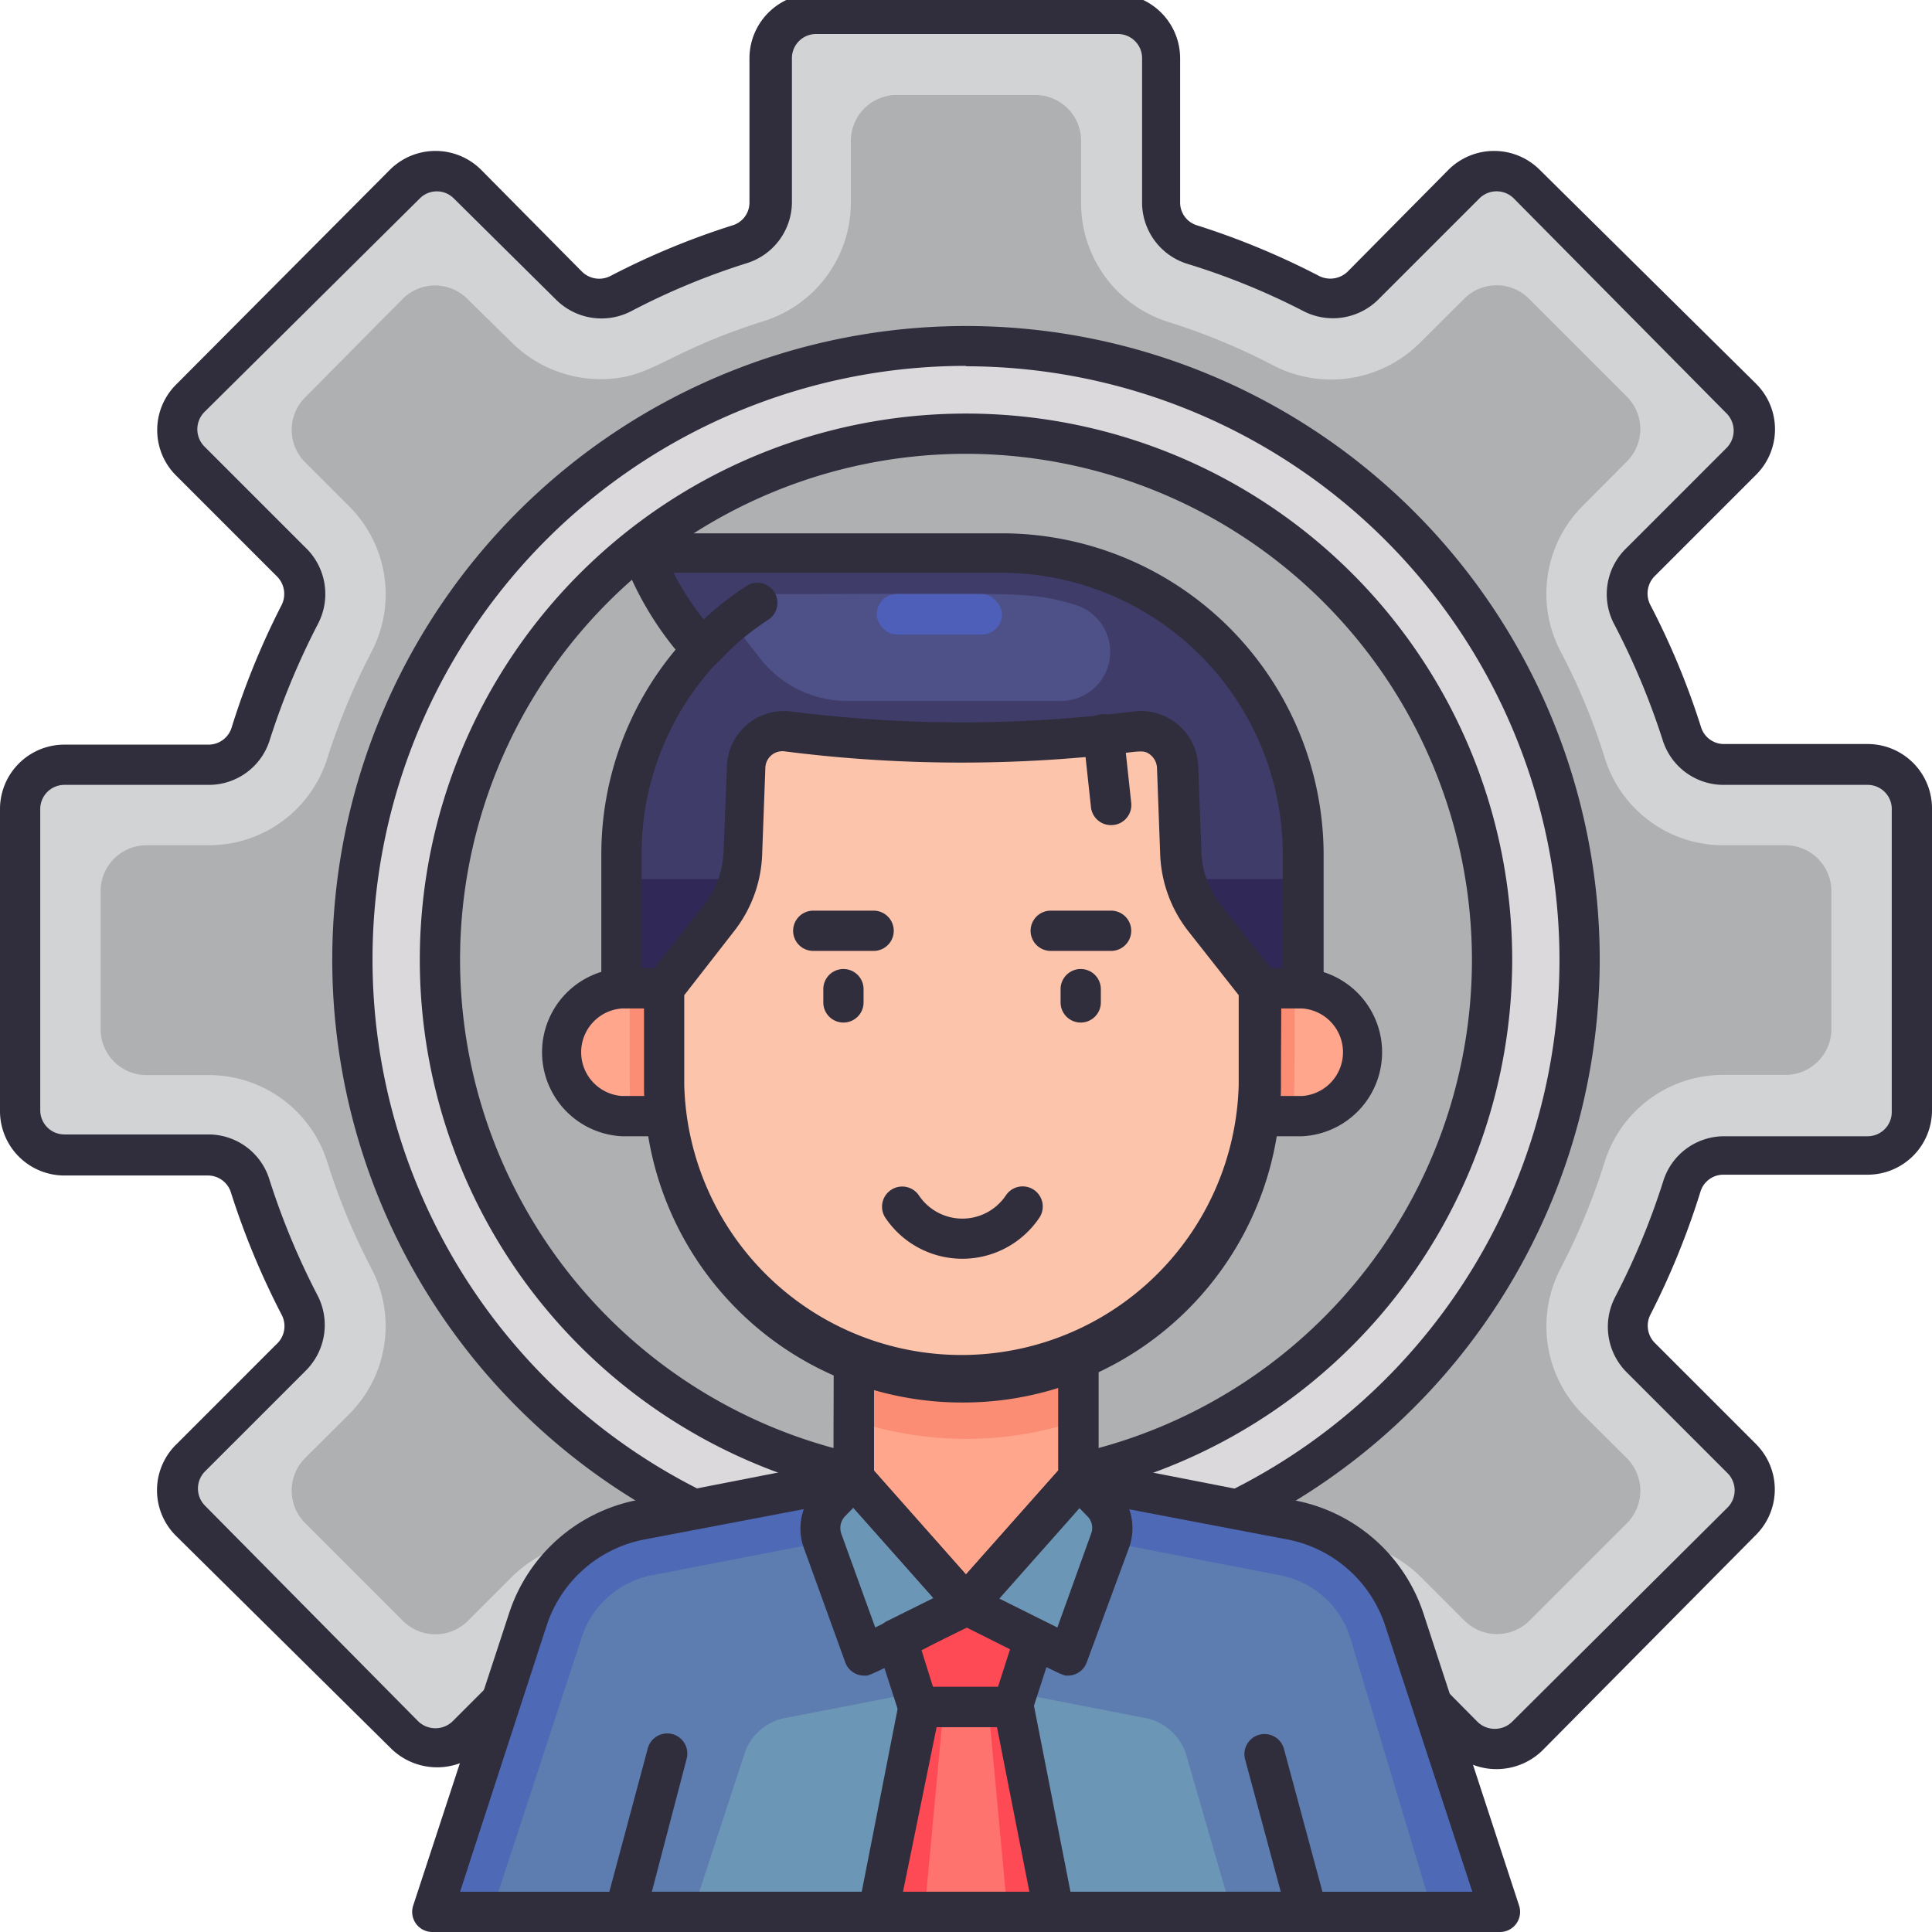 <svg xmlns="http://www.w3.org/2000/svg" viewBox="0 0 96 96"><defs><style>.cls-1{fill:#d1d3d4;}.cls-2{fill:#aeb0b2;}.cls-3{fill:#302d3d;}.cls-4{fill:#dbd9dc;}.cls-5{fill:#4e69b5;}.cls-6{fill:#5d7db0;}.cls-7{fill:#6c96b5;}.cls-8{fill:#fe4a55;}.cls-9{fill:#ff736e;}.cls-10{fill:#ffa68d;}.cls-11{fill:#fb8d74;}.cls-12{fill:#3f3c6a;}.cls-13{fill:#302856;}.cls-14{fill:#4e5088;}.cls-15{fill:#4e5fba;}.cls-16{fill:#fbc4ab;}</style></defs><title>Management</title><g id="Management"><path class="cls-1" d="M95,55.21v-15A2.2,2.2,0,0,0,92.8,38H85.61a2.18,2.18,0,0,1-2.07-1.55,37,37,0,0,0-2.46-5.91,2.23,2.23,0,0,1,.43-2.58l5-5.05a2.18,2.18,0,0,0,0-3.1L75.92,9.14a2.2,2.2,0,0,0-3.11,0l-5,5a2.24,2.24,0,0,1-2.59.43,37,37,0,0,0-5.91-2.46,2.18,2.18,0,0,1-1.55-2.07V2.89a2.2,2.2,0,0,0-2.2-2.2h-15a2.19,2.19,0,0,0-2.2,2.2v7.19a2.18,2.18,0,0,1-1.55,2.07,36.61,36.61,0,0,0-5.91,2.46,2.24,2.24,0,0,1-2.59-.43l-5-5a2.2,2.2,0,0,0-3.11,0L9.45,19.78a2.18,2.18,0,0,0,0,3.1l5,5.05a2.23,2.23,0,0,1,.43,2.58,37,37,0,0,0-2.46,5.91A2.18,2.18,0,0,1,10.39,38H3.2A2.2,2.2,0,0,0,1,40.17v15a2.19,2.19,0,0,0,2.2,2.2h7.19A2.18,2.18,0,0,1,12.46,59a36.61,36.61,0,0,0,2.46,5.91,2.24,2.24,0,0,1-.43,2.59l-5,5a2.2,2.2,0,0,0,0,3.11L20.08,86.24a2.2,2.2,0,0,0,3.11,0l5-5a2.22,2.22,0,0,1,2.59-.42,36.57,36.57,0,0,0,5.91,2.45,2.2,2.2,0,0,1,1.55,2.08V92.5a2.19,2.19,0,0,0,2.2,2.19h15a2.2,2.2,0,0,0,2.2-2.19V85.31a2.2,2.2,0,0,1,1.55-2.08,37,37,0,0,0,5.91-2.45,2.22,2.22,0,0,1,2.59.42l5,5a2.2,2.2,0,0,0,3.11,0L86.55,75.61a2.2,2.2,0,0,0,0-3.11l-5-5a2.24,2.24,0,0,1-.43-2.59A36.61,36.61,0,0,0,83.54,59a2.18,2.18,0,0,1,2.07-1.55H92.8A2.19,2.19,0,0,0,95,55.21Z"/><path class="cls-2" d="M44.56,90.69a2.28,2.28,0,0,1-2.28-2.28v-3.1a6.19,6.19,0,0,0-4.75-6,22.26,22.26,0,0,1-4.88-2.08,6.22,6.22,0,0,0-7.24,1.15l-2.16,2.16a2.29,2.29,0,0,1-3.23,0l-4.86-4.86a2.29,2.29,0,0,1,0-3.23l2.16-2.15A6.18,6.18,0,0,0,18.44,63a32,32,0,0,1-2.17-5.24,6.17,6.17,0,0,0-5.88-4.34H7.28A2.28,2.28,0,0,1,5,51.13V44.25A2.28,2.28,0,0,1,7.28,42h3.11a6.16,6.16,0,0,0,5.88-4.34,33.66,33.66,0,0,1,2.19-5.27,6.17,6.17,0,0,0-1.14-7.26l-2.16-2.16a2.28,2.28,0,0,1,0-3.22L20,14.86a2.27,2.27,0,0,1,3.23,0L25.41,17a6.28,6.28,0,0,0,4.42,1.84c2.6,0,3.1-1.3,8.11-2.88a6.18,6.18,0,0,0,4.34-5.89V7a2.28,2.28,0,0,1,2.28-2.28h6.88A2.28,2.28,0,0,1,53.72,7v3.11A6.18,6.18,0,0,0,58.06,16a31.85,31.85,0,0,1,5.27,2.19A6.25,6.25,0,0,0,70.59,17l2.16-2.15a2.27,2.27,0,0,1,3.23,0l4.86,4.86a2.28,2.28,0,0,1,0,3.22L78.68,25.1a6.18,6.18,0,0,0-1.12,7.3,31,31,0,0,1,2.17,5.23A6.16,6.16,0,0,0,85.61,42h3.11A2.28,2.28,0,0,1,91,44.25v6.88a2.28,2.28,0,0,1-2.28,2.28H85.61a6.17,6.17,0,0,0-5.88,4.34A32.37,32.37,0,0,1,77.56,63a6.2,6.2,0,0,0,1.12,7.31l2.16,2.15a2.29,2.29,0,0,1,0,3.23L76,80.53a2.29,2.29,0,0,1-3.23,0l-2.16-2.16a6.3,6.3,0,0,0-4.42-1.84c-2.84,0-4.08,1.88-7.7,2.77a6.19,6.19,0,0,0-4.75,6v3.1a2.28,2.28,0,0,1-2.28,2.28Z"/><path class="cls-3" d="M55.52,95.69h-15a3.2,3.2,0,0,1-3.2-3.19V85.31a1.2,1.2,0,0,0-.85-1.13,37.89,37.89,0,0,1-6.07-2.52,1.24,1.24,0,0,0-1.42.25l-5,5a3.27,3.27,0,0,1-4.52,0L8.74,76.31a3.19,3.19,0,0,1,0-4.52l5-5A1.21,1.21,0,0,0,14,65.34a38.66,38.66,0,0,1-2.52-6.07,1.2,1.2,0,0,0-1.12-.86H3.2A3.2,3.2,0,0,1,0,55.21v-15A3.2,3.2,0,0,1,3.2,37h7.19a1.2,1.2,0,0,0,1.12-.85A38.27,38.27,0,0,1,14,30.05a1.23,1.23,0,0,0-.25-1.42l-5-5a3.19,3.19,0,0,1,0-4.52L19.38,8.43a3.21,3.21,0,0,1,4.52,0l5,5.05a1.22,1.22,0,0,0,1.42.24,37.89,37.89,0,0,1,6.07-2.52,1.18,1.18,0,0,0,.85-1.12V2.89a3.21,3.21,0,0,1,3.2-3.2h15a3.21,3.21,0,0,1,3.2,3.2v7.19a1.18,1.18,0,0,0,.85,1.12,38.27,38.27,0,0,1,6.07,2.52,1.24,1.24,0,0,0,1.42-.24l5-5.05a3.21,3.21,0,0,1,4.52,0L87.26,19.07a3.19,3.19,0,0,1,0,4.52l-5,5A1.23,1.23,0,0,0,82,30.05a37.89,37.89,0,0,1,2.52,6.07,1.19,1.19,0,0,0,1.12.85H92.8a3.2,3.2,0,0,1,3.2,3.2v15a3.2,3.2,0,0,1-3.2,3.2H85.61a1.19,1.19,0,0,0-1.12.86A38.66,38.66,0,0,1,82,65.34a1.21,1.21,0,0,0,.25,1.41l5,5a3.19,3.19,0,0,1,0,4.52L76.62,87a3.27,3.27,0,0,1-4.52,0l-5-5a1.24,1.24,0,0,0-1.42-.25,37.89,37.89,0,0,1-6.07,2.52,1.2,1.2,0,0,0-.85,1.13V92.5A3.2,3.2,0,0,1,55.52,95.69ZM29.82,79.53c1.59,0,2.16,1.14,7.21,2.75a3.17,3.17,0,0,1,2.25,3V92.5a1.19,1.19,0,0,0,1.2,1.19h15a1.19,1.19,0,0,0,1.2-1.19V85.31a3.17,3.17,0,0,1,2.25-3,36.51,36.51,0,0,0,5.75-2.39,3.2,3.2,0,0,1,3.75.6l5,5.05a1.23,1.23,0,0,0,1.69,0L85.85,74.9a1.21,1.21,0,0,0,0-1.69l-5-5a3.2,3.2,0,0,1-.6-3.75,36.12,36.12,0,0,0,2.39-5.75,3.17,3.17,0,0,1,3-2.25H92.8a1.2,1.2,0,0,0,1.2-1.2v-15A1.2,1.2,0,0,0,92.8,39H85.61a3.17,3.17,0,0,1-3-2.25A36.51,36.51,0,0,0,80.2,31a3.18,3.18,0,0,1,.6-3.75l5-5a1.22,1.22,0,0,0,0-1.7L75.21,9.85a1.21,1.21,0,0,0-1.69,0l-5,5a3.2,3.2,0,0,1-3.75.61A34.71,34.71,0,0,0,59,13.11a3.19,3.19,0,0,1-2.25-3V2.89a1.2,1.2,0,0,0-1.2-1.2h-15a1.2,1.2,0,0,0-1.2,1.2v7.19a3.19,3.19,0,0,1-2.25,3,34.71,34.71,0,0,0-5.75,2.39,3.2,3.2,0,0,1-3.75-.61l-5.05-5a1.19,1.19,0,0,0-1.69,0L10.15,20.48a1.22,1.22,0,0,0,0,1.7l5,5A3.2,3.2,0,0,1,15.8,31a36.91,36.91,0,0,0-2.39,5.75,3.17,3.17,0,0,1-3,2.25H3.2A1.2,1.2,0,0,0,2,40.17v15a1.2,1.2,0,0,0,1.2,1.2h7.19a3.17,3.17,0,0,1,3,2.25,36.51,36.51,0,0,0,2.39,5.75,3.2,3.2,0,0,1-.6,3.75l-5,5a1.21,1.21,0,0,0,0,1.69L20.79,85.54a1.23,1.23,0,0,0,1.69,0l5.05-5.05A3.24,3.24,0,0,1,29.82,79.53Z"/><circle class="cls-4" cx="48.01" cy="47.69" r="30.49"/><circle class="cls-2" cx="48.01" cy="47.69" r="26.14"/><path class="cls-3" d="M48,79.18A31.49,31.49,0,1,1,79.49,47.69,31.53,31.53,0,0,1,48,79.18Zm0-61A29.49,29.49,0,1,0,77.49,47.69,29.52,29.52,0,0,0,48,18.2Z"/><path class="cls-3" d="M48,74.83A27.14,27.14,0,1,1,75.14,47.69,27.16,27.16,0,0,1,48,74.83Zm0-52.28A25.14,25.14,0,1,0,73.14,47.69,25.17,25.17,0,0,0,48,22.55Z"/><path class="cls-5" d="M74.54,95H21.46l4.76-14.54a7.39,7.39,0,0,1,5.6-4.95l10.6-2.07H53.58l10.6,2.07a7.39,7.39,0,0,1,5.6,4.95Z"/><path class="cls-6" d="M71.18,95H24.44l4.47-13.66a4.59,4.59,0,0,1,3.45-3.06l10.33-2H53.31l10.32,2a4.55,4.55,0,0,1,3.45,3.06Z"/><path class="cls-7" d="M34.42,95,37,87.12a2.63,2.63,0,0,1,2-1.75l5.92-1.15H51l5.92,1.15a2.66,2.66,0,0,1,2,1.75L61.2,95Z"/><path class="cls-3" d="M74.54,96H21.48a1,1,0,0,1-.95-1.31L25.3,80.15a8.38,8.38,0,0,1,6.35-5.61l10.59-2.07c.15,0-.58,0,11.35,0,.15,0-.52-.12,10.78,2.09a8.39,8.39,0,0,1,6.36,5.61l4.76,14.54A1,1,0,0,1,74.54,96ZM22.86,94h50.3L68.83,80.78A6.39,6.39,0,0,0,64,76.5l-10.49-2h-11L32,76.5a6.37,6.37,0,0,0-4.84,4.28Z"/><path class="cls-7" d="M48,79.72l-5.09,2.54-2.07-5.73a1.82,1.82,0,0,1,.41-1.88l1.17-1.21Z"/><path class="cls-7" d="M48,79.72l5.08,2.54,2.08-5.73a1.82,1.82,0,0,0-.41-1.88l-1.17-1.21Z"/><polygon class="cls-8" points="50.35 84.81 45.65 84.81 44.56 81.44 48 79.72 51.44 81.44 50.35 84.81"/><polygon class="cls-8" points="52.36 95 43.64 95 45.65 84.81 50.35 84.81 52.36 95"/><polygon class="cls-9" points="50.06 95 45.94 95 46.89 84.81 49.11 84.81 50.06 95"/><polygon class="cls-10" points="53.58 65.38 53.58 73.43 48 79.72 42.42 73.43 42.42 65.38 53.58 65.38"/><path class="cls-11" d="M53.58,65.38v5.21a17.61,17.61,0,0,1-11.16,0V65.38Z"/><path class="cls-3" d="M47.26,80.4l-5.57-6.29c-.36-.4-.26-.09-.26-8.72a1,1,0,0,1,1-1H53.59a1,1,0,0,1,1,1v8.06c0,.55.21.15-5.83,7A1,1,0,0,1,47.26,80.4Zm-3.83-7.33L48,78.23l4.58-5.16V66.39H43.43Zm10.16.38h0Z"/><path class="cls-12" d="M49.77,27.46H31.92a14.91,14.91,0,0,0,3,4.79,14.89,14.89,0,0,0-4,10.19v6.65H64.75V42.44A15,15,0,0,0,49.77,27.46Z"/><rect class="cls-13" x="30.87" y="43.68" width="33.88" height="5.41"/><path class="cls-14" d="M52.73,34.83H42.11a5.5,5.5,0,0,1-4.37-2.15c-.4-.51-.82-1.06-1.19-1.55a1,1,0,0,1,.8-1.61c13.35,0,13.74-.18,16.13.55A2.44,2.44,0,0,1,52.73,34.83Z"/><rect class="cls-15" x="43.56" y="29.52" width="6.23" height="2.01" rx="1.01"/><path class="cls-3" d="M64.74,50.11H30.88a1,1,0,0,1-1-1V42.46a15.84,15.84,0,0,1,3.69-10.18A16.06,16.06,0,0,1,31,27.86a1,1,0,0,1,.93-1.36H49.77a16,16,0,0,1,16,16v6.65A1,1,0,0,1,64.74,50.11Zm-32.86-2H63.74V42.46a14,14,0,0,0-14-14H33.47a14,14,0,0,0,2.16,3.1,1,1,0,0,1,0,1.36,13.92,13.92,0,0,0-3.75,9.5Z"/><path class="cls-10" d="M67.79,52.27a3.18,3.18,0,0,1-3.18,3.18H31a3.18,3.18,0,1,1,0-6.36H64.61A3.18,3.18,0,0,1,67.79,52.27Z"/><path class="cls-11" d="M64.33,49.09c0,4.32,0,5.24-.08,6.36H31.36c-.09-1-.07-1.09-.07-6.36Z"/><path class="cls-3" d="M64.7,56.46H30.91a4.18,4.18,0,0,1,0-8.35H64.7a4.18,4.18,0,0,1,0,8.35ZM30.91,50.11a2.18,2.18,0,0,0,0,4.35H64.7a2.18,2.18,0,0,0,0-4.35Z"/><path class="cls-16" d="M62.59,49.08v4.81a14.79,14.79,0,0,1-29.57,0V49.08l2.74-3.48a5.52,5.52,0,0,0,1.17-3.19l.16-4.33a1.86,1.86,0,0,1,1.85-1.78,69.16,69.16,0,0,0,17.5,0,1.85,1.85,0,0,1,2.08,1.77l.16,4.33a5.59,5.59,0,0,0,1.17,3.19Z"/><path class="cls-3" d="M64.94,96H31.08a1,1,0,0,1-1-1.26l2.11-7.87a1,1,0,0,1,1.23-.7,1,1,0,0,1,.7,1.22L32.39,94H63.64l-1.78-6.61a1,1,0,0,1,1.93-.52l2.12,7.87A1,1,0,0,1,64.94,96Z"/><path class="cls-3" d="M42.93,83.26A1,1,0,0,1,42,82.6l-2.07-5.72A2.84,2.84,0,0,1,40.55,74c1.22-1.26,1.33-1.5,1.91-1.51a1,1,0,0,1,.72.33l5.58,6.29a1,1,0,0,1-.3,1.56C42.87,83.41,43.26,83.26,42.93,83.26Zm-.53-8.34-.42.43a.86.86,0,0,0-.18.85l1.69,4.67,2.91-1.45Z"/><path class="cls-3" d="M53.09,83.26c-.32,0,0,.12-5.52-2.63a1,1,0,0,1-.31-1.56l5.58-6.29a1,1,0,0,1,.73-.33c.6,0,.72.28,1.91,1.51a2.86,2.86,0,0,1,.63,2.92L54,82.6A1,1,0,0,1,53.09,83.26Zm-3.46-3.84,2.91,1.45,1.68-4.67a.81.81,0,0,0-.18-.85l-.42-.43Z"/><path class="cls-3" d="M50.36,85.82H45.67a1,1,0,0,1-1-.7l-1.09-3.37a1,1,0,0,1,.5-1.2l3.44-1.71a1,1,0,0,1,.89,0l3.43,1.71a1,1,0,0,1,.51,1.2l-1.09,3.37A1,1,0,0,1,50.36,85.82Zm-4-2h3.23l.6-1.87L48,80.85,45.79,82Z"/><path class="cls-3" d="M52.37,96H43.66a1,1,0,0,1-1-1.19l2-10.19a1,1,0,0,1,1-.8h4.69a1,1,0,0,1,1,.8l2,10.19A1,1,0,0,1,52.37,96Zm-7.5-2h6.28l-1.61-8.18h-3Z"/><path class="cls-3" d="M34.89,33.27a1,1,0,0,1-.74-1.68,15.93,15.93,0,0,1,3-2.51,1,1,0,0,1,1.09,1.67C35.74,32.38,35.76,33.27,34.89,33.27Z"/><path class="cls-3" d="M47.81,69.69A15.8,15.8,0,0,1,32,53.92V49.11c0-.47-.05-.28,2.95-4.1a4.53,4.53,0,0,0,1-2.61l.17-4.33a2.84,2.84,0,0,1,3.16-2.72,67.16,67.16,0,0,0,17.06,0,2.85,2.85,0,0,1,3.2,2.72l.16,4.33a4.5,4.5,0,0,0,1,2.61l2.74,3.48c.31.39.21.3.21,5.43A15.79,15.79,0,0,1,47.81,69.69ZM34,49.45v4.47a13.78,13.78,0,0,0,27.55,0V49.45l-2.52-3.2a6.59,6.59,0,0,1-1.38-3.77l-.16-4.33a.88.88,0,0,0-.3-.62c-.43-.36-.54-.14-3.28.09a69.33,69.33,0,0,1-14.88-.28.85.85,0,0,0-1,.81l-.16,4.33a6.55,6.55,0,0,1-1.37,3.76Z"/><path class="cls-3" d="M53.7,50.81a1,1,0,0,1-1-1v-.66a1,1,0,1,1,2,0v.66A1,1,0,0,1,53.7,50.81Z"/><path class="cls-3" d="M55.21,47.25h-3a1,1,0,0,1,0-2h3a1,1,0,1,1,0,2Z"/><path class="cls-3" d="M41.91,50.81a1,1,0,0,1-1-1v-.66a1,1,0,0,1,2,0v.66A1,1,0,0,1,41.91,50.81Z"/><path class="cls-3" d="M43.41,47.25h-3a1,1,0,0,1,0-2h3a1,1,0,0,1,0,2Z"/><path class="cls-3" d="M44,60.52a1,1,0,0,1,.27-1.39,1,1,0,0,1,1.39.27,2.6,2.6,0,0,0,4.32,0,1,1,0,0,1,1.39-.28,1,1,0,0,1,.28,1.38A4.61,4.61,0,0,1,44,60.52Z"/><path class="cls-3" d="M55.21,41a1,1,0,0,1-1-.89l-.38-3.51a1,1,0,1,1,2-.22l.38,3.51A1,1,0,0,1,55.21,41Z"/></g></svg>